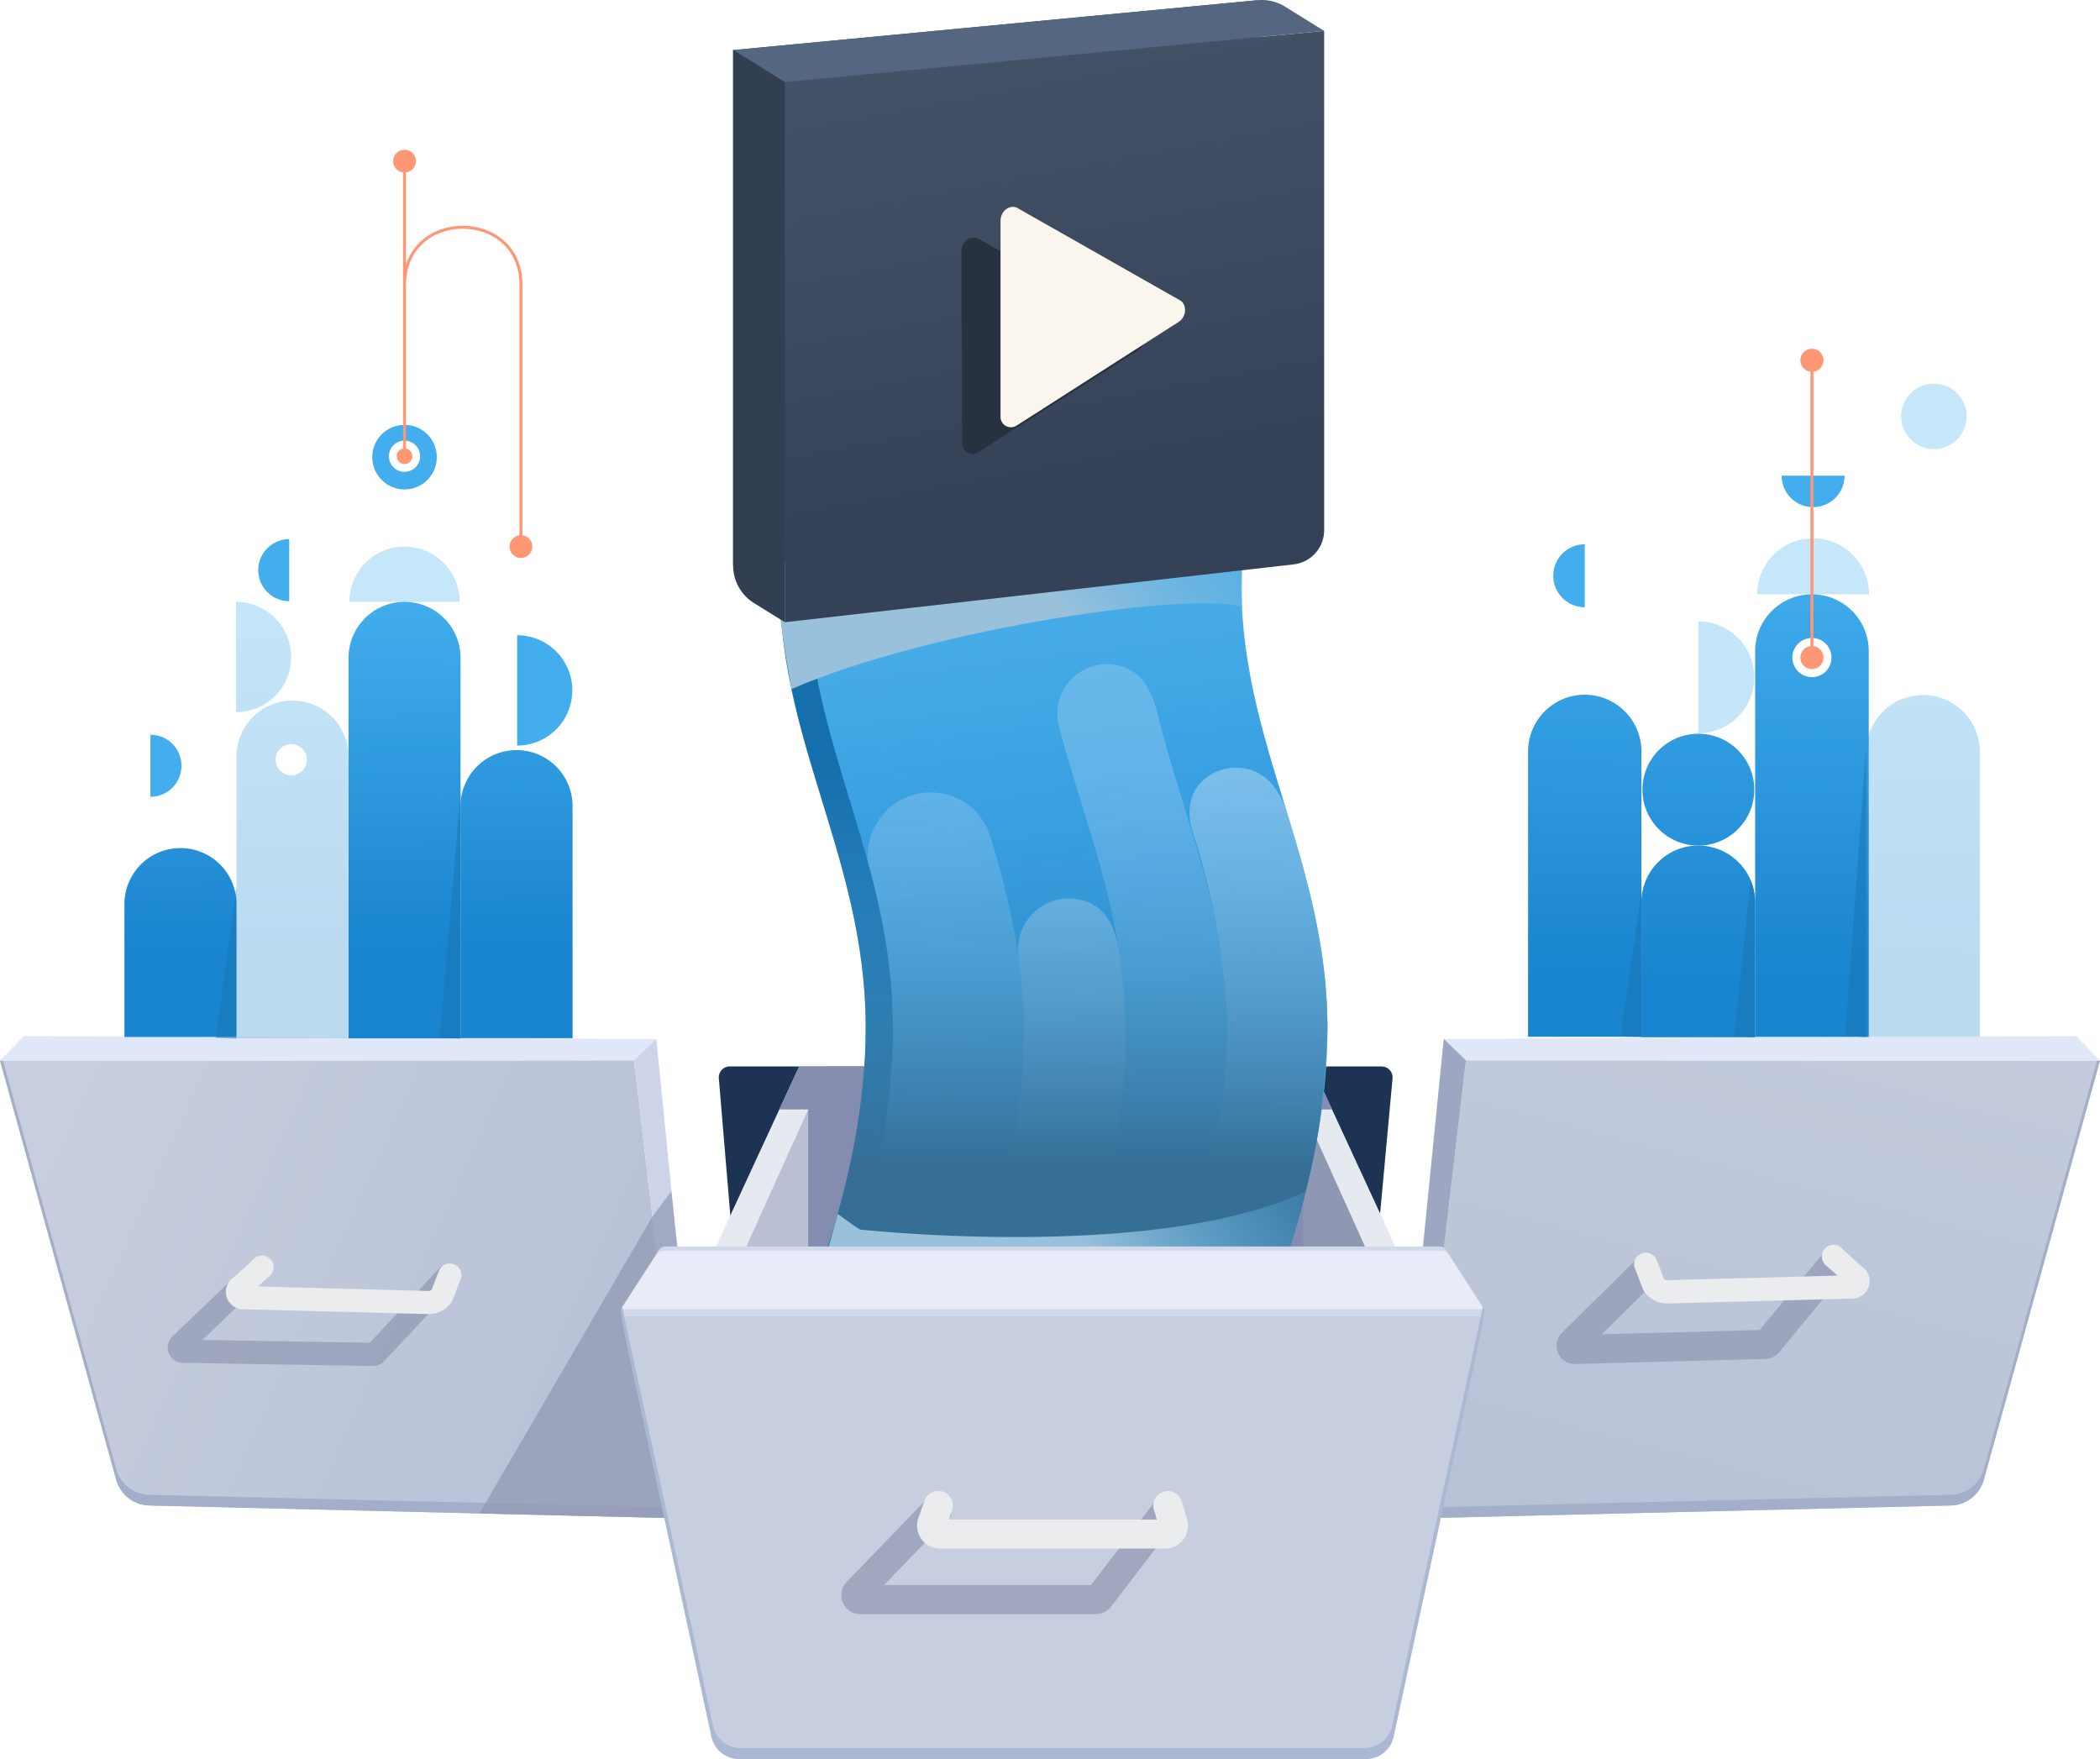 <svg xmlns="http://www.w3.org/2000/svg" xmlns:xlink="http://www.w3.org/1999/xlink" viewBox="0 0 537.34 450.1">
  <defs>
    <style>
      .cls-1{isolation:isolate;}.cls-2,.cls-21,.cls-42,.cls-43,.cls-44,.cls-51,.cls-57,.cls-59{opacity:0.3;}.cls-2{fill:url(#linear-gradient);}.cls-3{fill:url(#linear-gradient-2);}.cls-4{fill:#a3afc9;}.cls-5{fill:#e0e7f8;}.cls-6{fill:#9da7c1;}.cls-12,.cls-7{opacity:0.7;}.cls-12,.cls-8{fill:#9198b3;}.cls-9{fill:#eaeced;}.cls-10{fill:url(#linear-gradient-3);}.cls-11{fill:#cdd4e7;}.cls-13{fill:#1c3354;}.cls-14{fill:#b9c0d3;}.cls-15{fill:#8e98b2;}.cls-16{fill:#e5eaf1;}.cls-17{fill:#848daf;}.cls-17,.cls-23,.cls-24,.cls-25,.cls-40{mix-blend-mode:multiply;}.cls-18{fill:#cccdd3;}.cls-19{fill:#166fad;}.cls-20{fill:url(#linear-gradient-4);}.cls-21,.cls-22{fill:#beddf3;mix-blend-mode:overlay;}.cls-22,.cls-40{opacity:0.5;}.cls-23{fill:url(#linear-gradient-5);}.cls-24{fill:url(#linear-gradient-6);}.cls-25{fill:url(#linear-gradient-7);}.cls-26{fill:url(#linear-gradient-8);}.cls-27{fill:url(#linear-gradient-9);}.cls-28{fill:#546680;}.cls-29{fill:#323f52;}.cls-30{filter:url(#AI_GaussianBlur_4);}.cls-31{fill:#273140;}.cls-32{fill:#fbf6ed;}.cls-33{fill:#c7cedf;}.cls-34{fill:#d1d8e9;}.cls-35{fill:#e9ecf8;}.cls-36{fill:#abb8d3;}.cls-37{fill:url(#linear-gradient-10);}.cls-38{fill:url(#linear-gradient-11);}.cls-39{fill:url(#linear-gradient-12);}.cls-40{fill:#1974b4;}.cls-41{fill:url(#linear-gradient-13);}.cls-42{fill:url(#linear-gradient-14);}.cls-43{fill:url(#linear-gradient-15);}.cls-44{fill:url(#linear-gradient-16);}.cls-45{fill:url(#linear-gradient-17);}.cls-46{fill:url(#linear-gradient-18);}.cls-47{fill:#fff;}.cls-48,.cls-60{fill:none;stroke:#ff9775;stroke-miterlimit:10;}.cls-48{stroke-width:0.77px;}.cls-49{fill:#ff9775;}.cls-50{fill:url(#linear-gradient-19);}.cls-51{fill:url(#linear-gradient-20);}.cls-52{fill:url(#linear-gradient-21);}.cls-53{fill:url(#linear-gradient-22);}.cls-54{fill:url(#linear-gradient-23);}.cls-55{fill:url(#linear-gradient-24);}.cls-56{fill:url(#linear-gradient-25);}.cls-57{fill:url(#linear-gradient-26);}.cls-58{fill:url(#linear-gradient-27);}.cls-59{fill:url(#linear-gradient-28);}.cls-60{stroke-width:0.76px;}
    </style>
    <linearGradient id="linear-gradient" x1="492.67" x2="491.9" y1="142.5" y2="251.09" gradientUnits="userSpaceOnUse">
      <stop offset="0" stop-color="#42aeed"/>
      <stop offset="1" stop-color="#1984cf"/>
    </linearGradient>
    <linearGradient id="linear-gradient-2" x1="473.46" x2="424.22" y1="205.09" y2="394.34" gradientUnits="userSpaceOnUse">
      <stop offset="0" stop-color="#c7cedf"/>
      <stop offset="1" stop-color="#b8c1d6"/>
    </linearGradient>
    <linearGradient id="linear-gradient-3" x1="11.18" x2="158.42" y1="288.64" y2="354.81" xlink:href="#linear-gradient-2"/>
    <linearGradient id="linear-gradient-4" x1="264" x2="279.31" y1="163.68" y2="289.54" gradientUnits="userSpaceOnUse">
      <stop offset="0" stop-color="#46abe7"/>
      <stop offset="1" stop-color="#1c89d5"/>
    </linearGradient>
    <linearGradient id="linear-gradient-5" x1="271.52" x2="271.01" y1="196.37" y2="298" gradientUnits="userSpaceOnUse">
      <stop offset="0" stop-color="#46abe7" stop-opacity="0"/>
      <stop offset="1" stop-color="#356f96"/>
    </linearGradient>
    <linearGradient id="linear-gradient-6" x1="331.74" x2="274.04" y1="275.22" y2="313.99" gradientUnits="userSpaceOnUse">
      <stop offset="0" stop-color="#46abe7" stop-opacity="0"/>
      <stop offset="1" stop-color="#99c1db"/>
    </linearGradient>
    <linearGradient id="linear-gradient-7" x1="330.82" x2="263.68" y1="93.02" y2="145.12" xlink:href="#linear-gradient-6"/>
    <linearGradient id="linear-gradient-8" x1="-4510.96" x2="-4578.56" y1="-240.94" y2="120.24" gradientTransform="matrix(-1 0 0 1 -4314.92 0)" gradientUnits="userSpaceOnUse">
      <stop offset="0" stop-color="#63768d"/>
      <stop offset="1" stop-color="#354156"/>
    </linearGradient>
    <linearGradient id="linear-gradient-9" x1="-4525.67" x2="-4593.02" y1="-232.06" y2="127.78" xlink:href="#linear-gradient-8"/>
    <filter id="AI_GaussianBlur_4">
      <feGaussianBlur stdDeviation="4"/>
    </filter>
    <linearGradient id="linear-gradient-10" x1="406.12" x2="405.35" y1="141.89" y2="250.47" xlink:href="#linear-gradient"/>
    <linearGradient id="linear-gradient-11" x1="464.16" x2="463.39" y1="142.3" y2="250.89" xlink:href="#linear-gradient"/>
    <linearGradient id="linear-gradient-12" x1="435.32" x2="434.55" y1="142.1" y2="250.68" xlink:href="#linear-gradient"/>
    <linearGradient id="linear-gradient-13" x1="434.99" x2="434.22" y1="142.09" y2="250.68" xlink:href="#linear-gradient"/>
    <linearGradient id="linear-gradient-14" x1="494.58" x2="493.81" y1="142.52" y2="251.1" xlink:href="#linear-gradient"/>
    <linearGradient id="linear-gradient-15" x1="-4747.32" x2="-4748.1" y1="-258.84" y2="-150.26" gradientTransform="rotate(90 -2364.075 2556.675)" xlink:href="#linear-gradient"/>
    <linearGradient id="linear-gradient-16" x1="413.93" x2="413.16" y1="145.22" y2="253.8" gradientTransform="translate(50 6.41)" xlink:href="#linear-gradient"/>
    <linearGradient id="linear-gradient-17" x1="-5220.3" x2="-5221.07" y1="4980.09" y2="5088.68" gradientTransform="rotate(180 -2378.105 2539.515)" xlink:href="#linear-gradient"/>
    <linearGradient id="linear-gradient-18" x1="27.51" x2="26.74" y1="5378.02" y2="5486.61" gradientTransform="rotate(-90 -2358.765 2534.155)" xlink:href="#linear-gradient"/>
    <linearGradient id="linear-gradient-19" x1="44.54" x2="46.11" y1="153.33" y2="244.56" xlink:href="#linear-gradient"/>
    <linearGradient id="linear-gradient-20" x1="73.52" x2="75.09" y1="152.83" y2="244.06" xlink:href="#linear-gradient"/>
    <linearGradient id="linear-gradient-21" x1="130.72" x2="132.3" y1="151.84" y2="243.07" xlink:href="#linear-gradient"/>
    <linearGradient id="linear-gradient-22" x1="102.39" x2="103.96" y1="152.33" y2="243.56" xlink:href="#linear-gradient"/>
    <linearGradient id="linear-gradient-23" x1="104.12" x2="105.69" y1="152.3" y2="243.53" xlink:href="#linear-gradient"/>
    <linearGradient id="linear-gradient-24" x1="-4511.06" x2="-4509.49" y1="-95.96" y2="-4.73" gradientTransform="rotate(90 -2426.53 2281.93)" xlink:href="#linear-gradient"/>
    <linearGradient id="linear-gradient-25" x1="322.55" x2="324.12" y1="5259.49" y2="5350.72" gradientTransform="rotate(-90 -2329.675 2797.095)" xlink:href="#linear-gradient"/>
    <linearGradient id="linear-gradient-26" x1="53.67" x2="55.24" y1="156.95" y2="248.18" gradientTransform="translate(50 6.41)" xlink:href="#linear-gradient"/>
    <linearGradient id="linear-gradient-27" x1="-5006.56" x2="-5004.99" y1="-150.44" y2="-59.21" gradientTransform="rotate(90 -2599.115 2584.045)" xlink:href="#linear-gradient"/>
    <linearGradient id="linear-gradient-28" x1="65.99" x2="70.55" y1="146.6" y2="234.71" xlink:href="#linear-gradient"/>
  </defs>
  <g class="cls-1">
    <g id="Layer_2" data-name="Layer 2">
      <g id="Sketch">
        <path d="M492.05 177.83a14.53 14.53 0 0 0-14.53 14.53v73h29.07v-73a14.53 14.53 0 0 0-14.54-14.53z" class="cls-2"/>
        <path d="M499.16 385.21l-137.82 3.33 13.77-117.23 162.23.06-29.73 107.26a9 9 0 0 1-8.45 6.58z" class="cls-3"/>
        <path d="M507.61 375.88a9 9 0 0 1-8.45 6.59l-137.5 3.32-.32 2.75 137.82-3.33a9 9 0 0 0 8.45-6.59l29.73-107.26h-.76z" class="cls-4"/>
        <path d="M537.34 271.37l-6.08-6.25-161.85.7 5.7 5.49 162.23.06z" class="cls-5"/>
        <path d="M361.34 388.54l13.77-117.23-5.7-5.49-10.82 108.43 2.75 14.29z" class="cls-6"/>
        <path d="M403 349a4.67 4.67 0 0 1-3.33-8l20.07-19.8 5.22 5.29-15.11 14.91 40.39-1.09 17.28-20.88 5.73 4.74-18 21.8a4.75 4.75 0 0 1-3.64 1.74l-48.5 1.3zm46.49-7.8zm1.93-.94z" class="cls-7 cls-8"/>
        <path d="M426.56 333.5a7.09 7.09 0 0 1-5.87-3.1l-.2-.29-2.27-5.89a3 3 0 0 1 5.55-2.14l2 5.15a1.1 1.1 0 0 0 .84.33l43.55-1.17-2.67-2.39a3 3 0 1 1 4-4.39l4.91 4.49a4.45 4.45 0 0 1-2.35 8.16l-47.32 1.27z" class="cls-9"/>
        <path d="M38.18 385.21L176 388.54l-13.77-117.23L0 271.37l29.73 107.26a9 9 0 0 0 8.45 6.58z" class="cls-10"/>
        <path d="M29.73 375.88a9 9 0 0 0 8.45 6.59l137.5 3.32.32 2.75-137.82-3.33a9 9 0 0 1-8.45-6.59L0 271.37h.76z" class="cls-4"/>
        <path d="M0 271.37l6.08-6.25 161.85.7-5.7 5.49L0 271.37z" class="cls-5"/>
        <path d="M176 388.54l-13.77-117.23 5.7-5.49 10.82 108.43-2.75 14.29z" class="cls-11"/>
        <path d="M176 388.54l1.51-30.44-5.72-53.27-4.87 6.43-44.24 75.99 53.32 1.29zm-80.56-39.01h-.13l-48.52-.82a3.93 3.93 0 0 1-2.56-6.87L63.91 323l4.11 4.3-16.23 15.55 42.84.72L113 323.85l4.35 4.06-19 20.32a4 4 0 0 1-2.91 1.3zm-47.09-3.39l-.07.06zm45.74-2l-.07.08zm1.32-.57z" class="cls-12"/>
        <path d="M109.65 336.23h-.19L62.14 335a4.45 4.45 0 0 1-2.35-8.16l4.91-4.49a3 3 0 1 1 4 4.39l-2.65 2.42 43.55 1.17a1.12 1.12 0 0 0 .84-.33l2-5.15a3 3 0 0 1 5.55 2.14l-2.27 5.89-.2.29a7.09 7.09 0 0 1-5.87 3.06z" class="cls-9"/>
        <path d="M344.74 373.9h-150a2.82 2.82 0 0 1-2.81-2.58l-8-95.4a2.82 2.82 0 0 1 2.81-3.05h166.78a2.82 2.82 0 0 1 2.8 3.07l-8.78 95.4a2.82 2.82 0 0 1-2.8 2.56z" class="cls-13"/>
        <path d="M211.67 272.87h17.07L219.18 320h-29.37l21.86-47.13z" class="cls-14"/>
        <path d="M328.58 272.87h-7.52L316.18 320h34.26l-21.86-47.13z" class="cls-15"/>
        <path d="M181.15 323.38l23.35-50.51h7.27l-25.75 57.06-4.87-6.55zm177.94 0l-23.34-50.51h-7.27l25.75 57.06 4.86-6.55z" class="cls-16"/>
        <path d="M199.41 283.88h7.39V320l15.77-.01 6.17-47.12H204.5l-5.09 11.01zm141.43 0h-7.39v36.01l-17.27.11 4.88-47.13h14.69l5.09 11.01z" class="cls-17"/>
        <path d="M312.81 148.47H201.57m109.2 0l-110.93-7.94c-3.53 45.72 21.68 76.58 21.68 122.47 0 19.49-4.16 38.95-10 57H322.8c5.8-18.05 10-37.51 10-57-.05-43.19-22.03-73.06-22.03-114.53z" class="cls-19"/>
        <path d="M318.53 135.66l-112 12.81c0 41.47 22 71.34 22 114.53 0 19.49-4.16 38.95-10 57h111.23c5.8-18.05 9.9-37.32 9.9-56.81 0-47.51-27.17-79.09-21.13-127.53z" class="cls-20"/>
        <path d="M262.08 263.74c0 19.49-4.16 38.94-10 57h-33.77c5.81-18 10.13-37.52 10.13-57 0-15.82-2.62-29.63-6.37-43.1a16.33 16.33 0 0 1 13-17.59 15.91 15.91 0 0 1 18.39 11.22 219.08 219.08 0 0 1 7.09 29.73 13.33 13.33 0 0 0 .21 1.52 128.46 128.46 0 0 1 1.32 18.22z" class="cls-21"/>
        <path d="M339.66 263.19c0 19.49-4.34 39.49-10.14 57.54h-26.08c5.8-18 10.55-37.49 10.55-57 0-25-8.9-51.21-8.92-51.27-1.34-4.49-.88-9.26 2.48-12.52a12.56 12.56 0 0 1 12.77-2.85c4.46 1.52 7.56 6 9 10.79 5.29 17.12 10.34 34.86 10.34 55.31z" class="cls-22"/>
        <path d="M314 263.74c0 19.49-4.75 38.94-10.55 57H278c5.8-18 10-37.49 10-57a129.92 129.92 0 0 0-1.64-20.37c-3.24-20.8-10.66-39-15.61-58.37A12.73 12.73 0 0 1 288 170.84c4.31 1.74 6.24 5.43 7.86 10.33 2.51 10.66 5.89 20.92 9.05 31.38v.06c4.78 15.88 9.09 32.24 9.09 51.13z" class="cls-21"/>
        <path d="M278 320.72h-25.88c8.19-25.51 12.29-50.47 8.43-76.71a13 13 0 0 1 19-12.61c4.45 2.32 6 7.33 6.87 12.5 4.07 26.1-.02 50.57-8.42 76.82z" class="cls-22"/>
        <path d="M339.66 263.19c0-36.17-15.72-63.21-20.58-95.34l-115.93 11.4c6.25 27.34 18.38 51.94 18.38 83.77 0 19.41-4.12 38.78-9.89 56.77l118.13.22a216.87 216.87 0 0 0 7-27.26 197.33 197.33 0 0 0 2.88-29.55z" class="cls-23"/>
        <path d="M334.12 304.83c-36.09 17.12-106.05 10.64-113.94 9.79-.42 0-5.81-4-5.81-4l-2.6 9.36h118c1.61-4.83 2.98-10.14 4.35-15.15z" class="cls-24"/>
        <path d="M202.49 176.33c36.41-15.85 104.4-25.31 115.4-20.92-.36-6.77.64-19.75.64-19.75l-119 6.91c-1.98 9.18 2.47 29.72 2.96 33.76z" class="cls-25"/>
        <path d="M321.79.05l-134.2 12.76v131.9l137.98-9.41L321.79.05z" class="cls-26"/>
        <path d="M338.82 7.91L200.83 21v138.21L331 144.41a8.81 8.81 0 0 0 7.82-8.76z" class="cls-27"/>
        <path d="M338.82 7.91l-10-6.21a11.29 11.29 0 0 0-7-1.65L187.59 12.81 200.83 21z" class="cls-28"/>
        <path d="M200.83 21l-13.24-8.22v131.93a11.29 11.29 0 0 0 5.33 9.59l7.91 4.91z" class="cls-29"/>
        <path d="M250.3 115.72l41-26.17c2-1.24 2.22-4.26.42-5.39l-41.19-22.95c-2-1.27-4.54.47-4.53 3.13l.19 49.07a2.66 2.66 0 0 0 4.11 2.31z" class="cls-30 cls-31"/>
        <path d="M260.12 108.9l41.44-26.52c2-1.26 2.26-4.34.45-5.49l-41.42-23.52c-2-1.3-4.58.47-4.58 3.18v50a2.67 2.67 0 0 0 4.11 2.35z" class="cls-32"/>
        <path d="M356.63 443.33l23-107.4a2.22 2.22 0 0 0-.31-1.67L370.14 320a2.22 2.22 0 0 0-1.86-1H170.36a2.22 2.22 0 0 0-1.86 1l-9.22 14.24a2.22 2.22 0 0 0-.31 1.67l23 107.4a7.31 7.31 0 0 0 7.15 5.78h160.36a7.31 7.31 0 0 0 7.15-5.76z" class="cls-33"/>
        <path d="M370.14 319.94a2.21 2.21 0 0 0-1.86-1H170.41a2.21 2.21 0 0 0-1.86 1l-9.22 14.41A2.27 2.27 0 0 0 159 336l.18.83h220.3l.18-.83a2.27 2.27 0 0 0-.31-1.69z" class="cls-34"/>
        <path d="M169.88 320a2.23 2.23 0 0 0-1.87 1l-9.09 14h220.8l-9.09-14a2.23 2.23 0 0 0-1.87-1z" class="cls-35"/>
        <path d="M379.36 334.25c.09.67 1.14-4.88-23.15 107.33a7.26 7.26 0 0 1-7.11 5.7H189.54a7.26 7.26 0 0 1-7.11-5.7c-24.29-112.22-23.24-106.66-23.15-107.33-1.11 1.72-2.05-5.46 22.73 110.07a7.31 7.31 0 0 0 7.15 5.78h160.32a7.31 7.31 0 0 0 7.15-5.78C381.4 328.85 380.47 336 379.36 334.25z" class="cls-36"/>
        <path d="M280.43 413H220.1a4.84 4.84 0 0 1-3.48-8.2l21.51-22.28 5.35 5.16-17.27 17.89h52.95l17.38-22.73 5.9 4.52-18.16 23.75a4.87 4.87 0 0 1-3.85 1.89z" class="cls-12"/>
        <path d="M298.14 396.23H240.5a5.86 5.86 0 0 1-5.5-7.83l1.64-4.6a3.72 3.72 0 0 1 7 2.5l-.89 2.5H296l-.79-2.7a3.72 3.72 0 0 1 7.13-2.09l1.39 4.72a5.86 5.86 0 0 1-5.62 7.51z" class="cls-9"/>
        <path d="M405.5 177.75a14.53 14.53 0 0 0-14.5 14.53v73h29v-73a14.53 14.53 0 0 0-14.5-14.53z" class="cls-37"/>
        <path d="M463.63 152.07a14.53 14.53 0 0 0-14.53 14.53v98.71h29.07V166.6a14.53 14.53 0 0 0-14.54-14.53z" class="cls-38"/>
        <path d="M434.57 216.36A14.53 14.53 0 0 0 420 230.89v34.51h29.1v-34.51a14.53 14.53 0 0 0-14.53-14.53z" class="cls-39"/>
        <path d="M443.74 265.14l5.36.26v-34.51a14.48 14.48 0 0 0-1.17-5.71zm-23.7-37.26l-5.37 37.33 5.37.19v-37.52zm57.48-37.15l-5.36 74.29 5.36.38v-74.67z" class="cls-40"/>
        <circle cx="434.57" cy="202.05" r="14.31" class="cls-41"/>
        <circle cx="494.84" cy="106.54" r="8.38" class="cls-42"/>
        <path d="M448.88 173.31A14.31 14.31 0 0 0 434.57 159v28.62a14.31 14.31 0 0 0 14.31-14.31z" class="cls-43"/>
        <path d="M463.93 137.75a14.31 14.31 0 0 0-14.31 14.31h28.62a14.31 14.31 0 0 0-14.31-14.31z" class="cls-44"/>
        <path d="M463.93 129.76a8.05 8.05 0 0 0 8.05-8.05h-16.1a8.05 8.05 0 0 0 8.05 8.05z" class="cls-45"/>
        <path d="M397.45 147.32a8.05 8.05 0 0 0 8.05 8.05v-16.1a8.05 8.05 0 0 0-8.05 8.05z" class="cls-46"/>
        <circle cx="463.63" cy="168.25" r="5.01" class="cls-47"/>
        <path d="M463.63 92.18v76.07" class="cls-48"/>
        <circle cx="463.63" cy="168.25" r="2.96" class="cls-49"/>
        <circle cx="463.63" cy="92.18" r="2.96" class="cls-49"/>
        <path d="M46.17 217a14.33 14.33 0 0 0-14.33 14.33v34h28.67v-34A14.33 14.33 0 0 0 46.17 217z" class="cls-50"/>
        <path d="M74.84 179.26a14.33 14.33 0 0 0-14.33 14.34v72h28.66v-72a14.33 14.33 0 0 0-14.33-14.34z" class="cls-51"/>
        <path d="M132.17 191.93a14.33 14.33 0 0 0-14.33 14.33v59.37h28.67v-59.37a14.33 14.33 0 0 0-14.34-14.33z" class="cls-52"/>
        <path d="M103.51 154a14.33 14.33 0 0 0-14.33 14.33v97.36h28.67v-97.34A14.33 14.33 0 0 0 103.51 154z" class="cls-53"/>
        <path d="M117.84 202.71l-5.29 62.73 5.29.32v-63.05zM60.51 227l-5.29 38.56 5.29.2V227z" class="cls-40"/>
        <circle cx="103.51" cy="116.97" r="8.26" class="cls-54"/>
        <path d="M46.43 195.9a7.94 7.94 0 0 0-7.94-7.9v15.88a7.94 7.94 0 0 0 7.94-7.98z" class="cls-55"/>
        <path d="M66.08 145.89a7.94 7.94 0 0 0 7.92 7.94v-15.88a7.94 7.94 0 0 0-7.92 7.94z" class="cls-56"/>
        <path d="M103.51 139.86A14.12 14.12 0 0 0 89.39 154h28.23a14.12 14.12 0 0 0-14.11-14.14z" class="cls-57"/>
        <path d="M146.44 176.65a14.12 14.12 0 0 0-14.12-14.11v28.23a14.12 14.12 0 0 0 14.12-14.12z" class="cls-58"/>
        <path d="M74.51 168.09A14.12 14.12 0 0 0 60.4 154v28.23a14.12 14.12 0 0 0 14.11-14.14z" class="cls-59"/>
        <circle cx="103.51" cy="41.23" r="2.92" class="cls-49"/>
        <circle cx="133.3" cy="139.86" r="2.92" class="cls-49"/>
        <circle cx="103.51" cy="116.74" r="3.99" class="cls-47"/>
        <circle cx="74.51" cy="194.38" r="3.99" class="cls-47"/>
        <circle cx="103.51" cy="116.74" r="2" class="cls-49"/>
        <path d="M103.51 41.23v75.03m29.79 23.6v-67c0-19.62-29.79-19.62-29.79 0" class="cls-60"/>
      </g>
    </g>
  </g>
</svg>
